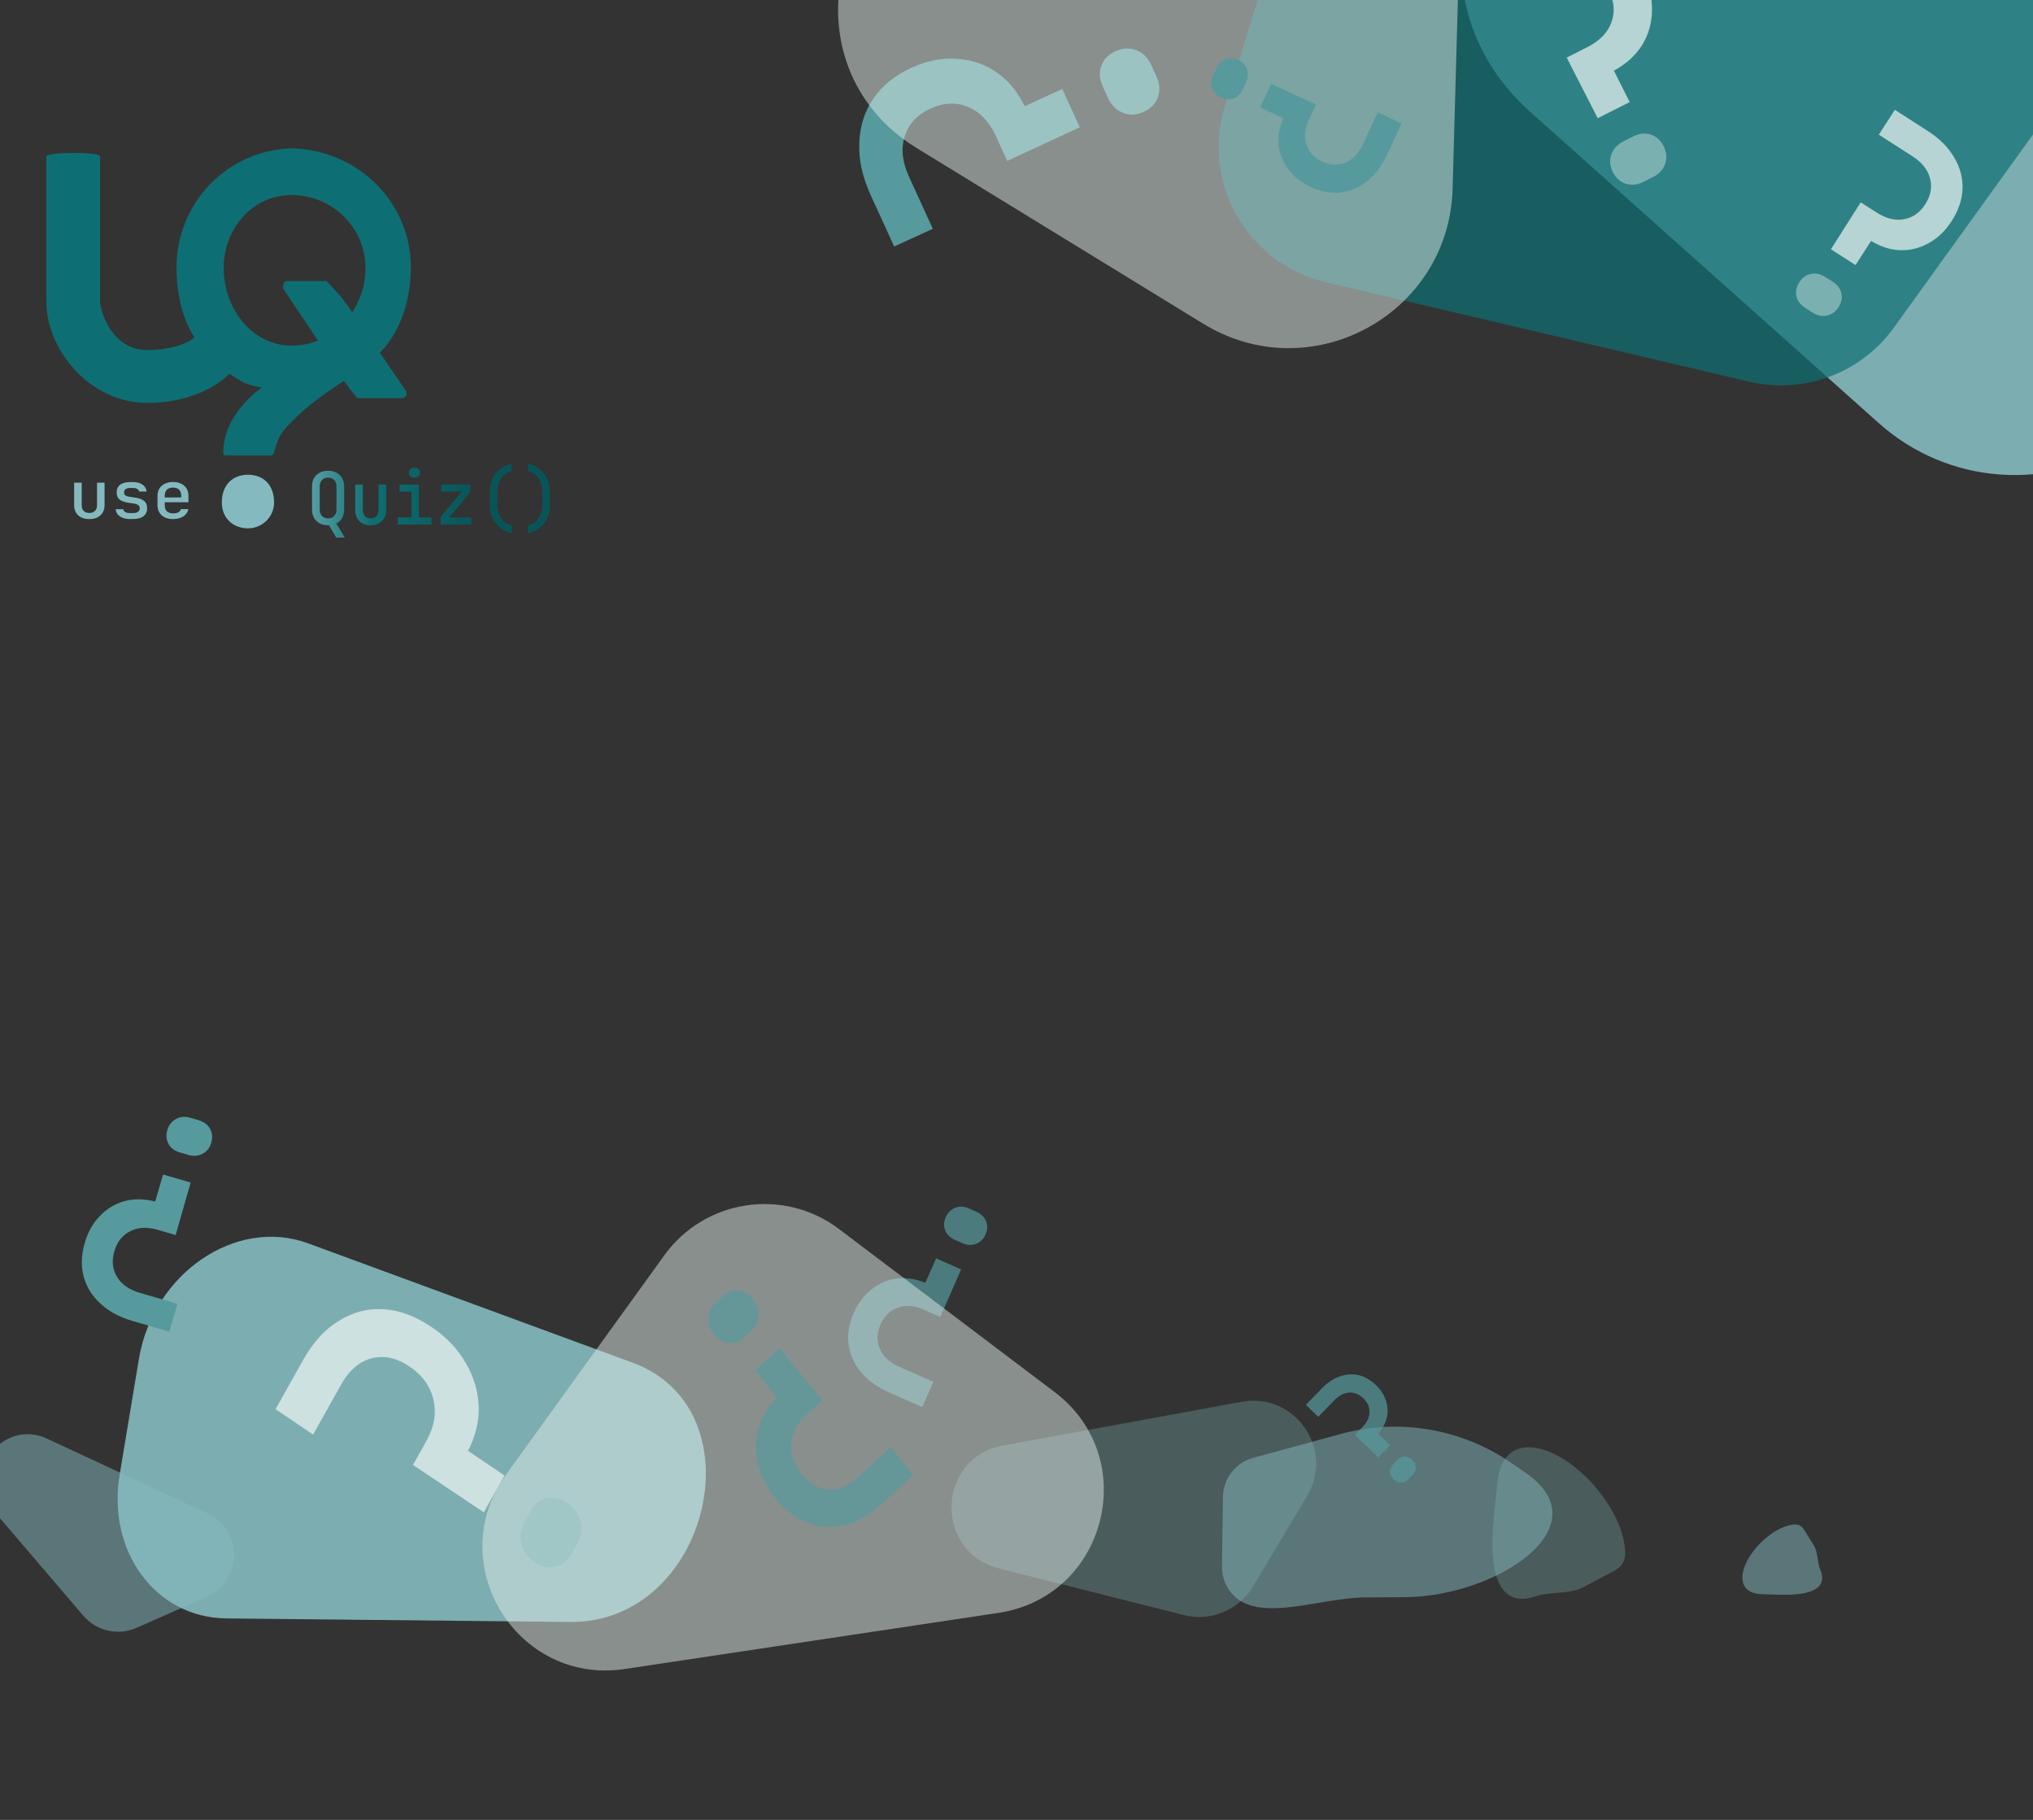 <svg width="658" height="589" viewBox="0 0 658 589" fill="none" xmlns="http://www.w3.org/2000/svg">
<rect x="0" y="0" width="658" height="589" fill="#333333" stroke="none"/>
<g clip-path="url(#clip0_192_132)">
<path d="M688.549 142.76C663.543 159.337 630.503 156.963 608.124 136.981L495.382 36.316C442.815 -10.62 490.536 -96.225 558.1 -76.192L740.927 -21.987C794.648 -6.059 805.335 65.341 758.633 96.301L688.549 142.76Z" fill="#84BABF" fill-opacity="0.9"/>
<path d="M612.977 106.034C602.347 120.793 583.877 127.701 566.171 123.541L429.152 91.35C403.759 85.384 388.742 59.148 396.457 34.232L410.513 -11.161C416.342 -29.986 433.742 -42.829 453.449 -42.851L570.616 -42.982L632.465 -41.207C668.545 -40.171 688.784 0.787 667.688 30.075L612.977 106.034Z" fill="#0D6F73" fill-opacity="0.7"/>
<g opacity="0.7">
<path fill-rule="evenodd" clip-rule="evenodd" d="M581.446 95.912C581.822 97.43 582.78 98.683 584.32 99.674L586.63 101.159C588.17 102.149 589.726 102.473 591.296 102.132C592.867 101.791 594.13 100.876 595.086 99.389C596.008 97.955 596.308 96.497 595.986 95.013C595.697 93.477 594.757 92.197 593.163 91.172L590.773 89.636C589.233 88.645 587.678 88.321 586.107 88.662C584.571 88.951 583.324 89.838 582.368 91.326C581.412 92.813 581.105 94.341 581.446 95.912Z" fill="#9BC3C3"/>
<path d="M592.594 80.673L602.246 65.485L607.345 68.763C610.425 70.744 613.371 71.474 616.182 70.954C619.046 70.469 621.366 68.845 623.142 66.084C624.917 63.322 625.431 60.537 624.684 57.73C623.937 54.922 622.023 52.529 618.942 50.548L608.108 43.583L613.281 35.536L623.876 42.348C627.753 44.841 630.612 47.692 632.452 50.901C634.379 54.092 635.293 57.457 635.194 60.996C635.096 64.536 633.919 68.058 631.666 71.564C629.651 74.697 627.195 77.059 624.296 78.648C621.451 80.272 618.399 81.049 615.14 80.981C611.969 80.894 608.782 79.896 605.58 77.988L600.561 85.795L592.594 80.673Z" fill="#EFF6F4"/>
</g>
<path d="M349.482 41.188L326.012 52.081L322.384 44.156C320.192 39.368 317.193 36.198 313.387 34.645C309.543 33.01 305.475 33.175 301.182 35.14C296.89 37.105 294.106 40.077 292.832 44.055C291.558 48.033 292.016 52.416 294.208 57.204L301.917 74.044L289.41 79.769L281.872 63.3C279.113 57.274 277.866 51.605 278.13 46.292C278.273 40.934 279.778 36.151 282.645 31.943C285.511 27.735 289.669 24.384 295.117 21.89C299.988 19.661 304.794 18.709 309.536 19.034C314.24 19.277 318.538 20.705 322.43 23.317C326.201 25.884 329.284 29.565 331.679 34.36L343.814 28.805L349.482 41.188ZM374.245 24.61C375.341 27.004 375.527 29.265 374.804 31.394C373.998 33.56 372.44 35.172 370.128 36.23C367.817 37.288 365.619 37.395 363.536 36.552C361.37 35.746 359.739 34.146 358.643 31.752L356.942 28.037C355.809 25.561 355.663 23.281 356.507 21.197C357.268 19.151 358.763 17.618 360.992 16.598C363.303 15.54 365.542 15.414 367.708 16.22C369.874 17.025 371.505 18.625 372.601 21.019L374.245 24.61Z" fill="#569A9D"/>
<path d="M415.151 -56.986C446.428 -59.235 472.808 -33.987 471.932 -2.642L470.152 61.085C469.014 101.831 424.226 126.094 389.474 104.791L296.618 47.87C252.694 20.944 269.128 -46.483 320.515 -50.179L415.151 -56.986Z" fill="#E0EDE9" fill-opacity="0.5"/>
<path d="M411.42 27.146L425.951 33.821L423.677 38.704C422.303 41.654 422.014 44.336 422.809 46.748C423.58 49.212 425.288 51.06 427.933 52.292C430.578 53.523 433.092 53.642 435.474 52.647C437.856 51.652 439.734 49.679 441.108 46.729L445.94 36.353L453.646 39.942L448.92 50.089C447.191 53.802 445.024 56.661 442.419 58.667C439.841 60.746 436.988 61.955 433.859 62.293C430.731 62.631 427.488 62.019 424.131 60.455C421.13 59.058 418.756 57.178 417.009 54.817C415.237 52.507 414.186 49.913 413.855 47.035C413.551 44.232 414.047 41.306 415.343 38.258L407.866 34.776L411.42 27.146ZM393.696 22.142C394.383 20.667 395.372 19.673 396.663 19.16C398.005 18.671 399.388 18.758 400.813 19.421C402.237 20.084 403.168 21.075 403.606 22.393C404.095 23.735 403.996 25.144 403.31 26.619L402.244 28.908C401.533 30.434 400.518 31.416 399.2 31.854C397.933 32.316 396.613 32.227 395.239 31.588C393.815 30.924 392.858 29.922 392.369 28.58C391.88 27.238 391.979 25.829 392.666 24.354L393.696 22.142Z" fill="#569A9D"/>
<path d="M701.14 40.373L712.436 14.722L721.057 18.573C726.265 20.899 730.972 21.332 735.178 19.872C739.475 18.452 742.666 15.408 744.752 10.739C746.837 6.069 746.975 1.661 745.166 -2.486C743.356 -6.633 739.848 -9.87 734.64 -12.197L716.322 -20.379L722.399 -33.983L740.312 -25.981C746.867 -23.053 751.938 -19.334 755.524 -14.823C759.24 -10.363 761.437 -5.396 762.116 0.077C762.795 5.55 761.81 11.25 759.163 17.176C756.797 22.474 753.568 26.687 749.479 29.814C745.479 32.982 740.962 34.896 735.928 35.556C731.024 36.165 725.883 35.377 720.505 33.19L714.609 46.389L701.14 40.373ZM692.858 71.572C690.254 70.408 688.485 68.702 687.551 66.454C686.656 64.116 686.771 61.69 687.894 59.175C689.017 56.661 690.727 55.002 693.026 54.197C695.364 53.303 697.835 53.438 700.439 54.601L704.48 56.406C707.173 57.609 708.923 59.36 709.727 61.658C710.572 63.866 710.452 66.183 709.369 68.607C708.246 71.121 706.516 72.825 704.177 73.72C701.839 74.614 699.368 74.479 696.764 73.316L692.858 71.572Z" fill="#569A9D" fill-opacity="0.8"/>
<g opacity="0.7">
<path fill-rule="evenodd" clip-rule="evenodd" d="M526.279 59.507C528.115 60.053 530.035 59.821 532.037 58.809L535.042 57.293C537.045 56.282 538.354 54.84 538.969 52.97C539.585 51.099 539.404 49.197 538.428 47.263C537.487 45.398 536.133 44.175 534.366 43.594C532.564 42.944 530.627 43.141 528.555 44.187L525.447 45.756C523.445 46.768 522.135 48.209 521.52 50.079C520.869 51.881 521.032 53.749 522.009 55.682C522.985 57.616 524.409 58.891 526.279 59.507Z" fill="#9BC3C3"/>
<path d="M517.114 38.263L507.073 18.633L513.704 15.285C517.709 13.263 520.311 10.606 521.509 7.314C522.777 3.988 522.504 0.529 520.69 -3.062C518.877 -6.654 516.256 -8.927 512.827 -9.882C509.398 -10.838 505.681 -10.305 501.675 -8.282L487.586 -1.169L482.304 -11.632L496.082 -18.588C501.123 -21.134 505.911 -22.381 510.443 -22.329C515.01 -22.381 519.132 -21.256 522.808 -18.952C526.485 -16.648 529.474 -13.217 531.775 -8.659C533.832 -4.584 534.8 -0.522 534.677 3.526C534.623 7.54 533.548 11.246 531.451 14.645C529.387 17.94 526.353 20.686 522.348 22.881L527.474 33.033L517.114 38.263Z" fill="#EFF6F4"/>
</g>
<path d="M405.571 513.419C400.965 521.132 391.856 524.909 383.155 522.713L323.339 507.618C302.148 502.271 303.152 471.777 324.649 467.84L401.932 453.684C419.125 450.535 432.01 469.145 423.038 484.169L405.571 513.419Z" fill="#84BABF" fill-opacity="0.3"/>
<path d="M44.214 526.842C38.226 529.487 31.218 527.894 26.969 522.922L-2.244 488.746C-12.594 476.638 0.847 458.934 15.289 465.65L67.21 489.797C78.761 495.169 78.585 511.661 66.921 516.813L44.214 526.842Z" fill="#84BABF" fill-opacity="0.5"/>
<path d="M395.826 484.481C395.912 478.595 399.844 473.468 405.501 471.863L434.055 464.073C452.839 458.949 472.988 462.375 489.034 473.402C490.767 474.593 492.391 475.712 493.911 476.766C518.629 493.905 484.69 516.717 454.613 516.926L441.469 517.018C425.961 517.126 404.061 526.927 396.953 513.142C396 511.295 395.462 509.156 395.497 506.802L395.826 484.481Z" fill="#84BABF" fill-opacity="0.5"/>
<path d="M512.344 513.754V513.754C508.063 516.018 501.626 515.067 497.043 516.632C489.962 519.05 480.765 517.498 483.533 490.831C483.965 486.666 484.326 483.042 484.64 479.887C486.604 460.169 507.589 468.533 519.041 484.705V484.705C521.915 488.764 524.322 493.204 525.415 498.056C526.73 503.89 525.993 506.536 522.216 508.533L512.344 513.754Z" fill="#84BABF" fill-opacity="0.3"/>
<path d="M587.056 500.131V500.131C588.41 502.286 588.162 505.698 589.161 508.039C590.705 511.656 590.25 516.538 576.163 516.127C573.963 516.063 572.049 516.015 570.384 515.974C559.971 515.713 563.537 504.386 571.567 497.753V497.753C573.583 496.088 575.817 494.653 578.318 493.891C581.324 492.974 582.74 493.257 583.934 495.159L587.056 500.131Z" fill="#84BABF" fill-opacity="0.5"/>
<path d="M204.783 441.045C246.133 456.253 229.429 525.409 184.517 524.945L73.219 523.796C50.438 523.561 34.58 502.201 38.718 477.325L44.955 439.834C49.56 412.152 76.381 393.822 99.721 402.406L204.783 441.045Z" fill="#84BABF" fill-opacity="0.9"/>
<path d="M61.707 382.728L56.848 399.719L51.134 398.052C47.681 397.045 44.704 397.177 42.202 398.45C39.639 399.704 37.907 401.88 37.004 404.975C36.101 408.07 36.392 410.835 37.878 413.271C39.364 415.707 41.833 417.428 45.285 418.435L57.428 421.977L54.797 430.995L42.922 427.531C38.577 426.263 35.091 424.375 32.465 421.865C29.762 419.397 27.963 416.482 27.071 413.122C26.178 409.761 26.305 406.117 27.451 402.188C28.475 398.676 30.131 395.768 32.417 393.464C34.645 391.143 37.302 389.561 40.39 388.717C43.401 387.916 46.68 387.969 50.226 388.874L52.779 380.124L61.707 382.728ZM64.208 362.531C65.934 363.035 67.185 363.949 67.962 365.273C68.721 366.657 68.857 368.183 68.371 369.849C67.885 371.516 66.958 372.699 65.592 373.398C64.208 374.157 62.653 374.285 60.926 373.781L58.248 373C56.462 372.479 55.22 371.535 54.52 370.169C53.803 368.862 53.679 367.404 54.148 365.797C54.635 364.131 55.569 362.918 56.953 362.159C58.337 361.4 59.892 361.272 61.619 361.776L64.208 362.531Z" fill="#569A9D"/>
<path d="M311.069 410.85L304.351 426.225L299.184 423.935C296.063 422.551 293.244 422.3 290.728 423.181C288.159 424.039 286.254 425.867 285.014 428.666C283.773 431.464 283.698 434.103 284.788 436.583C285.879 439.062 287.985 440.994 291.106 442.378L302.086 447.244L298.472 455.398L287.734 450.639C283.806 448.897 280.764 446.68 278.609 443.986C276.377 441.322 275.053 438.353 274.637 435.078C274.221 431.803 274.801 428.389 276.375 424.837C277.783 421.661 279.708 419.134 282.151 417.255C284.54 415.351 287.24 414.198 290.253 413.794C293.187 413.421 296.266 413.884 299.489 415.184L302.996 407.272L311.069 410.85ZM315.973 392.16C317.533 392.852 318.595 393.87 319.159 395.214C319.698 396.613 319.634 398.065 318.966 399.572C318.298 401.079 317.277 402.075 315.902 402.561C314.504 403.1 313.025 403.024 311.464 402.332L309.042 401.259C307.427 400.543 306.377 399.498 305.892 398.124C305.382 396.803 305.45 395.417 306.094 393.963C306.762 392.456 307.795 391.433 309.193 390.894C310.591 390.354 312.071 390.431 313.631 391.122L315.973 392.16Z" fill="#569A9D" fill-opacity="0.7"/>
<path d="M446.083 471.698L438.512 464.431L440.973 461.894C442.46 460.361 443.217 458.761 443.244 457.094C443.296 455.4 442.635 453.887 441.261 452.554C439.886 451.221 438.354 450.606 436.663 450.71C434.972 450.814 433.383 451.632 431.896 453.165L426.666 458.557L422.661 454.673L427.776 449.4C429.648 447.47 431.607 446.165 433.654 445.483C435.7 444.748 437.729 444.613 439.741 445.077C441.753 445.542 443.631 446.62 445.376 448.312C446.935 449.824 448.002 451.501 448.577 453.341C449.177 455.155 449.27 456.989 448.856 458.844C448.441 460.647 447.503 462.354 446.043 463.965L449.929 467.733L446.083 471.698ZM455.992 478.617C455.249 479.384 454.422 479.787 453.511 479.827C452.574 479.841 451.735 479.489 450.995 478.771C450.255 478.053 449.891 477.239 449.903 476.327C449.889 475.39 450.253 474.538 450.997 473.772L452.151 472.582C452.92 471.789 453.76 471.399 454.672 471.411C455.557 471.398 456.356 471.737 457.07 472.429C457.81 473.147 458.187 473.975 458.201 474.912C458.216 475.849 457.851 476.701 457.107 477.467L455.992 478.617Z" fill="#569A9D" fill-opacity="0.7"/>
<path d="M215.008 406.281C228.141 388.086 253.668 384.251 271.567 397.784L341.343 450.542C369.598 471.905 358.19 516.742 323.161 522.004L202.19 540.177C167.161 545.439 143.083 505.934 163.813 477.211L215.008 406.281Z" fill="#E0EDE9" fill-opacity="0.5"/>
<path d="M252.33 436.293L266.116 453.228L261.052 457.852C257.992 460.646 256.337 463.762 256.087 467.201C255.784 470.689 256.883 473.984 259.384 477.087C261.885 480.19 264.778 481.848 268.062 482.06C271.347 482.272 274.519 480.982 277.578 478.188L288.34 468.362L295.626 477.403L285.102 487.012C281.251 490.528 277.305 492.733 273.263 493.626C269.217 494.627 265.274 494.394 261.436 492.927C257.598 491.459 254.091 488.756 250.917 484.818C248.08 481.297 246.214 477.562 245.321 473.613C244.375 469.712 244.413 465.896 245.436 462.166C246.454 458.543 248.471 455.251 251.487 452.29L244.417 443.518L252.33 436.293ZM233.979 419.488C235.508 418.091 237.157 417.466 238.924 417.614C240.739 417.821 242.32 418.76 243.667 420.431C245.013 422.101 245.621 423.878 245.489 425.759C245.405 427.7 244.598 429.369 243.068 430.766L240.694 432.933C239.112 434.378 237.439 434.973 235.677 434.718C233.962 434.522 232.456 433.619 231.157 432.008C229.811 430.337 229.179 428.531 229.263 426.59C229.347 424.648 230.154 422.98 231.684 421.583L233.979 419.488Z" fill="#569A9D" fill-opacity="0.7"/>
<g opacity="0.7">
<path fill-rule="evenodd" clip-rule="evenodd" d="M179.741 507.087C181.908 506.577 183.637 505.167 184.93 502.86L186.869 499.398C188.162 497.09 188.488 494.732 187.846 492.324C187.204 489.915 185.76 487.952 183.514 486.433C181.347 484.969 179.203 484.453 177.082 484.884C174.879 485.261 173.11 486.643 171.772 489.03L169.766 492.611C168.473 494.919 168.148 497.277 168.79 499.686C169.351 502.04 170.755 503.976 173.002 505.494C175.248 507.013 177.495 507.544 179.741 507.087Z" fill="#9BC3C3"/>
<path d="M156.595 489.469L133.661 474.134L137.941 466.495C140.527 461.879 141.311 457.418 140.295 453.111C139.324 448.724 136.752 445.121 132.58 442.301C128.408 439.481 124.32 438.584 120.317 439.609C116.315 440.633 113.02 443.454 110.435 448.069L101.34 464.303L89.185 456.088L98.079 440.212C101.333 434.403 105.203 430.161 109.687 427.487C114.136 424.679 118.932 423.423 124.076 423.718C129.22 424.013 134.44 425.95 139.735 429.529C144.469 432.728 148.124 436.569 150.7 441.053C153.321 445.457 154.733 450.142 154.938 455.108C155.107 459.94 153.957 464.757 151.487 469.561L163.281 477.532L156.595 489.469Z" fill="#EFF6F4"/>
</g>
<path fill-rule="evenodd" clip-rule="evenodd" d="M15 50.597C15 49.18 32.394 49.062 32.394 50.597V97.696C32.394 100.411 36.062 113.277 47.54 113.277C59.017 113.277 62.922 109.146 62.922 109.146C62.922 109.146 57.124 101.355 57.124 86.718C57.124 65.47 73.634 48.678 94.397 48C116.941 48.678 133.152 66.502 132.971 86.718C132.801 105.723 122.913 114.104 122.913 114.104L131.315 126.429C131.315 126.429 131.906 127.324 131.315 128.151C130.839 128.815 130.131 128.859 130.131 128.859H115.696C115.459 128.859 111.317 123.311 111.317 123.311C111.317 123.311 100.195 130.039 93.095 137.83C89.912 141.323 89.806 142.913 88.709 146.447C88.571 146.89 88.44 147.079 88.362 147.155C88.121 147.391 87.534 147.391 87.534 147.391H73.216C73.216 147.391 72.643 147.391 72.507 147.273C72.416 147.195 72.234 147.007 72.244 146.329C72.275 144.274 72.735 139.525 75.938 134.643C80.198 128.151 84.812 125.436 84.812 125.436C84.812 125.436 81.426 124.895 79.37 124.019C77.313 123.143 74.281 120.95 74.281 120.95C74.281 120.95 65.88 130.393 47.54 130.393C29.199 130.393 15 113.277 15 97.696C15 79.302 15 60.513 15 50.597ZM72.388 86.718C72.388 74.127 81.618 63.109 94.397 63.109C107.532 63.109 118.299 73.733 118.299 86.718C118.299 91.972 116.74 96.938 114.039 101.045C114.039 101.045 111.775 97.775 110.134 95.807C108.494 93.839 105.638 90.967 105.638 90.967H92.859C92.622 90.967 91.888 91.085 91.675 92.148C91.462 93.21 91.912 93.8 91.912 93.8L102.916 110.234C100.29 111.283 97.424 111.861 94.397 111.861C81.618 111.861 72.388 99.939 72.388 86.718Z" fill="#0D6F73"/>
<path d="M80.198 153.648C85.033 153.616 88.709 156.717 88.709 162.619C88.709 167.278 84.868 171.03 80.198 171C75.558 170.97 71.797 167.813 71.797 162.619C71.797 156.835 75.392 153.679 80.198 153.648Z" fill="#84BABF"/>
<path d="M28.898 168C27.408 168 26.22 167.6 25.332 166.8C24.444 165.986 24 164.884 24 163.495V156.211H26.438V163.495C26.438 164.295 26.656 164.919 27.092 165.368C27.529 165.804 28.131 166.021 28.898 166.021C29.68 166.021 30.29 165.804 30.726 165.368C31.178 164.919 31.404 164.295 31.404 163.495V156.211H33.841V163.495C33.841 164.884 33.39 165.986 32.487 166.8C31.599 167.6 30.403 168 28.898 168Z" fill="url(#paint0_linear_192_132)"/>
<path d="M42.026 167.979C41.138 167.979 40.356 167.846 39.678 167.579C39.016 167.312 38.49 166.947 38.099 166.484C37.722 166.007 37.504 165.446 37.444 164.8H39.882C39.942 165.179 40.16 165.488 40.536 165.726C40.913 165.951 41.409 166.063 42.026 166.063H42.997C43.734 166.063 44.291 165.923 44.667 165.642C45.043 165.361 45.231 164.989 45.231 164.526C45.231 164.077 45.058 163.726 44.712 163.474C44.381 163.207 43.884 163.032 43.222 162.947L41.62 162.716C40.295 162.519 39.317 162.168 38.685 161.663C38.068 161.144 37.76 160.379 37.76 159.368C37.76 158.302 38.129 157.481 38.866 156.905C39.618 156.316 40.724 156.021 42.184 156.021H43.042C44.336 156.021 45.367 156.302 46.134 156.863C46.916 157.411 47.36 158.147 47.466 159.074H45.028C44.968 158.737 44.765 158.463 44.419 158.253C44.087 158.042 43.629 157.937 43.042 157.937H42.184C41.477 157.937 40.958 158.063 40.627 158.316C40.31 158.554 40.153 158.912 40.153 159.389C40.153 159.811 40.295 160.126 40.581 160.337C40.867 160.547 41.311 160.695 41.913 160.779L43.561 161.032C44.96 161.214 45.984 161.579 46.631 162.126C47.293 162.66 47.624 163.439 47.624 164.463C47.624 165.572 47.233 166.435 46.45 167.053C45.683 167.67 44.532 167.979 42.997 167.979H42.026Z" fill="url(#paint1_linear_192_132)"/>
<path d="M55.989 168C54.981 168 54.093 167.818 53.326 167.453C52.573 167.074 51.994 166.547 51.588 165.874C51.181 165.2 50.978 164.414 50.978 163.516V160.484C50.978 159.572 51.181 158.786 51.588 158.126C51.994 157.453 52.573 156.933 53.326 156.568C54.093 156.189 54.981 156 55.989 156C57.012 156 57.9 156.189 58.653 156.568C59.405 156.933 59.984 157.453 60.391 158.126C60.797 158.786 61 159.572 61 160.484V162.547H53.326V163.516C53.326 164.372 53.551 165.025 54.003 165.474C54.469 165.923 55.139 166.147 56.012 166.147C56.719 166.147 57.291 166.035 57.727 165.811C58.163 165.572 58.434 165.228 58.54 164.779H60.955C60.774 165.761 60.233 166.547 59.33 167.137C58.427 167.712 57.313 168 55.989 168ZM58.653 161.179V160.463C58.653 159.621 58.427 158.968 57.975 158.505C57.524 158.042 56.862 157.811 55.989 157.811C55.131 157.811 54.469 158.042 54.003 158.505C53.551 158.968 53.326 159.628 53.326 160.484V161.011L58.833 160.989L58.653 161.179Z" fill="url(#paint2_linear_192_132)"/>
<path d="M108.842 174L106.359 169.788L106.727 169.976C106.665 169.976 106.589 169.976 106.497 169.976C106.405 169.992 106.305 170 106.198 170C105.155 170 104.243 169.788 103.461 169.365C102.679 168.941 102.073 168.353 101.644 167.6C101.215 166.831 101 165.937 101 164.918V157.435C101 156.4 101.215 155.506 101.644 154.753C102.073 154 102.679 153.412 103.461 152.988C104.243 152.565 105.155 152.353 106.198 152.353C107.256 152.353 108.168 152.565 108.934 152.988C109.716 153.412 110.322 154 110.751 154.753C111.181 155.506 111.395 156.4 111.395 157.435V164.918C111.395 165.953 111.173 166.863 110.728 167.647C110.299 168.431 109.678 169.02 108.865 169.412L111.602 174H108.842ZM106.198 167.765C107.041 167.765 107.7 167.506 108.176 166.988C108.666 166.471 108.911 165.78 108.911 164.918V157.435C108.911 156.557 108.666 155.867 108.176 155.365C107.7 154.847 107.041 154.588 106.198 154.588C105.37 154.588 104.71 154.847 104.22 155.365C103.729 155.867 103.484 156.557 103.484 157.435V164.918C103.484 165.78 103.721 166.471 104.197 166.988C104.687 167.506 105.354 167.765 106.198 167.765Z" fill="url(#paint3_linear_192_132)"/>
<path d="M119.965 170C118.447 170 117.236 169.553 116.331 168.659C115.426 167.749 114.974 166.518 114.974 164.965V156.824H117.458V164.965C117.458 165.859 117.68 166.557 118.125 167.059C118.57 167.545 119.183 167.788 119.965 167.788C120.762 167.788 121.383 167.545 121.828 167.059C122.288 166.557 122.518 165.859 122.518 164.965V156.824H125.001V164.965C125.001 166.518 124.541 167.749 123.622 168.659C122.717 169.553 121.498 170 119.965 170Z" fill="url(#paint4_linear_192_132)"/>
<path d="M128.741 169.765V167.459H133.18V159.129H129.316V156.824H135.595V167.459H139.665V169.765H128.741ZM134.146 154.588C133.609 154.588 133.18 154.447 132.858 154.165C132.536 153.867 132.375 153.475 132.375 152.988C132.375 152.486 132.536 152.094 132.858 151.812C133.18 151.514 133.609 151.365 134.146 151.365C134.682 151.365 135.112 151.514 135.434 151.812C135.756 152.094 135.917 152.486 135.917 152.988C135.917 153.475 135.756 153.867 135.434 154.165C135.112 154.447 134.682 154.588 134.146 154.588Z" fill="url(#paint5_linear_192_132)"/>
<path d="M142.6 169.765V167.365L149.431 159.082H142.807V156.824H152.283V159.224L145.36 167.506H152.536V169.765H142.6Z" fill="url(#paint6_linear_192_132)"/>
<path d="M165.613 172.588C163.359 172.008 161.611 170.918 160.369 169.318C159.127 167.702 158.506 165.733 158.506 163.412V159.176C158.506 157.655 158.79 156.275 159.357 155.035C159.94 153.796 160.76 152.745 161.818 151.882C162.891 151.004 164.156 150.376 165.613 150V152.447C164.662 152.682 163.842 153.114 163.152 153.741C162.462 154.353 161.925 155.122 161.542 156.047C161.174 156.973 160.99 158.016 160.99 159.176V163.412C160.99 164.541 161.174 165.569 161.542 166.494C161.925 167.42 162.462 168.188 163.152 168.8C163.842 169.396 164.662 169.812 165.613 170.047V172.588Z" fill="url(#paint7_linear_192_132)"/>
<path d="M170.893 172.588V170.047C171.844 169.812 172.664 169.396 173.354 168.8C174.044 168.188 174.573 167.42 174.941 166.494C175.324 165.569 175.516 164.541 175.516 163.412V159.176C175.516 158.016 175.324 156.973 174.941 156.047C174.573 155.122 174.044 154.353 173.354 153.741C172.664 153.114 171.844 152.682 170.893 152.447V150C172.365 150.376 173.63 151.004 174.688 151.882C175.746 152.745 176.559 153.796 177.126 155.035C177.709 156.275 178 157.655 178 159.176V163.412C178 165.733 177.379 167.702 176.137 169.318C174.895 170.918 173.147 172.008 170.893 172.588Z" fill="url(#paint8_linear_192_132)"/>
</g>
<defs>
<linearGradient id="paint0_linear_192_132" x1="136.613" y1="92.208" x2="420.507" y2="92.208" gradientUnits="userSpaceOnUse">
<stop stop-color="#84BABF"/>
<stop offset="0.5" stop-color="#0D6F73"/>
<stop offset="1" stop-color="#085558"/>
</linearGradient>
<linearGradient id="paint1_linear_192_132" x1="136.613" y1="92.208" x2="420.507" y2="92.208" gradientUnits="userSpaceOnUse">
<stop stop-color="#84BABF"/>
<stop offset="0.5" stop-color="#0D6F73"/>
<stop offset="1" stop-color="#085558"/>
</linearGradient>
<linearGradient id="paint2_linear_192_132" x1="136.613" y1="92.208" x2="420.507" y2="92.208" gradientUnits="userSpaceOnUse">
<stop stop-color="#84BABF"/>
<stop offset="0.5" stop-color="#0D6F73"/>
<stop offset="1" stop-color="#085558"/>
</linearGradient>
<linearGradient id="paint3_linear_192_132" x1="87.941" y1="161.294" x2="153.602" y2="161.294" gradientUnits="userSpaceOnUse">
<stop stop-color="#84BABF"/>
<stop offset="0.5" stop-color="#0D6F73"/>
<stop offset="1" stop-color="#085558"/>
</linearGradient>
<linearGradient id="paint4_linear_192_132" x1="87.941" y1="161.294" x2="153.602" y2="161.294" gradientUnits="userSpaceOnUse">
<stop stop-color="#84BABF"/>
<stop offset="0.5" stop-color="#0D6F73"/>
<stop offset="1" stop-color="#085558"/>
</linearGradient>
<linearGradient id="paint5_linear_192_132" x1="87.941" y1="161.294" x2="153.602" y2="161.294" gradientUnits="userSpaceOnUse">
<stop stop-color="#84BABF"/>
<stop offset="0.5" stop-color="#0D6F73"/>
<stop offset="1" stop-color="#085558"/>
</linearGradient>
<linearGradient id="paint6_linear_192_132" x1="87.941" y1="161.294" x2="153.602" y2="161.294" gradientUnits="userSpaceOnUse">
<stop stop-color="#84BABF"/>
<stop offset="0.5" stop-color="#0D6F73"/>
<stop offset="1" stop-color="#085558"/>
</linearGradient>
<linearGradient id="paint7_linear_192_132" x1="87.941" y1="161.294" x2="153.602" y2="161.294" gradientUnits="userSpaceOnUse">
<stop stop-color="#84BABF"/>
<stop offset="0.5" stop-color="#0D6F73"/>
<stop offset="1" stop-color="#085558"/>
</linearGradient>
<linearGradient id="paint8_linear_192_132" x1="87.941" y1="161.294" x2="153.602" y2="161.294" gradientUnits="userSpaceOnUse">
<stop stop-color="#84BABF"/>
<stop offset="0.5" stop-color="#0D6F73"/>
<stop offset="1" stop-color="#085558"/>
</linearGradient>
<clipPath id="clip0_192_132">
<rect width="658" height="589" fill="white"/>
</clipPath>
</defs>
</svg>
